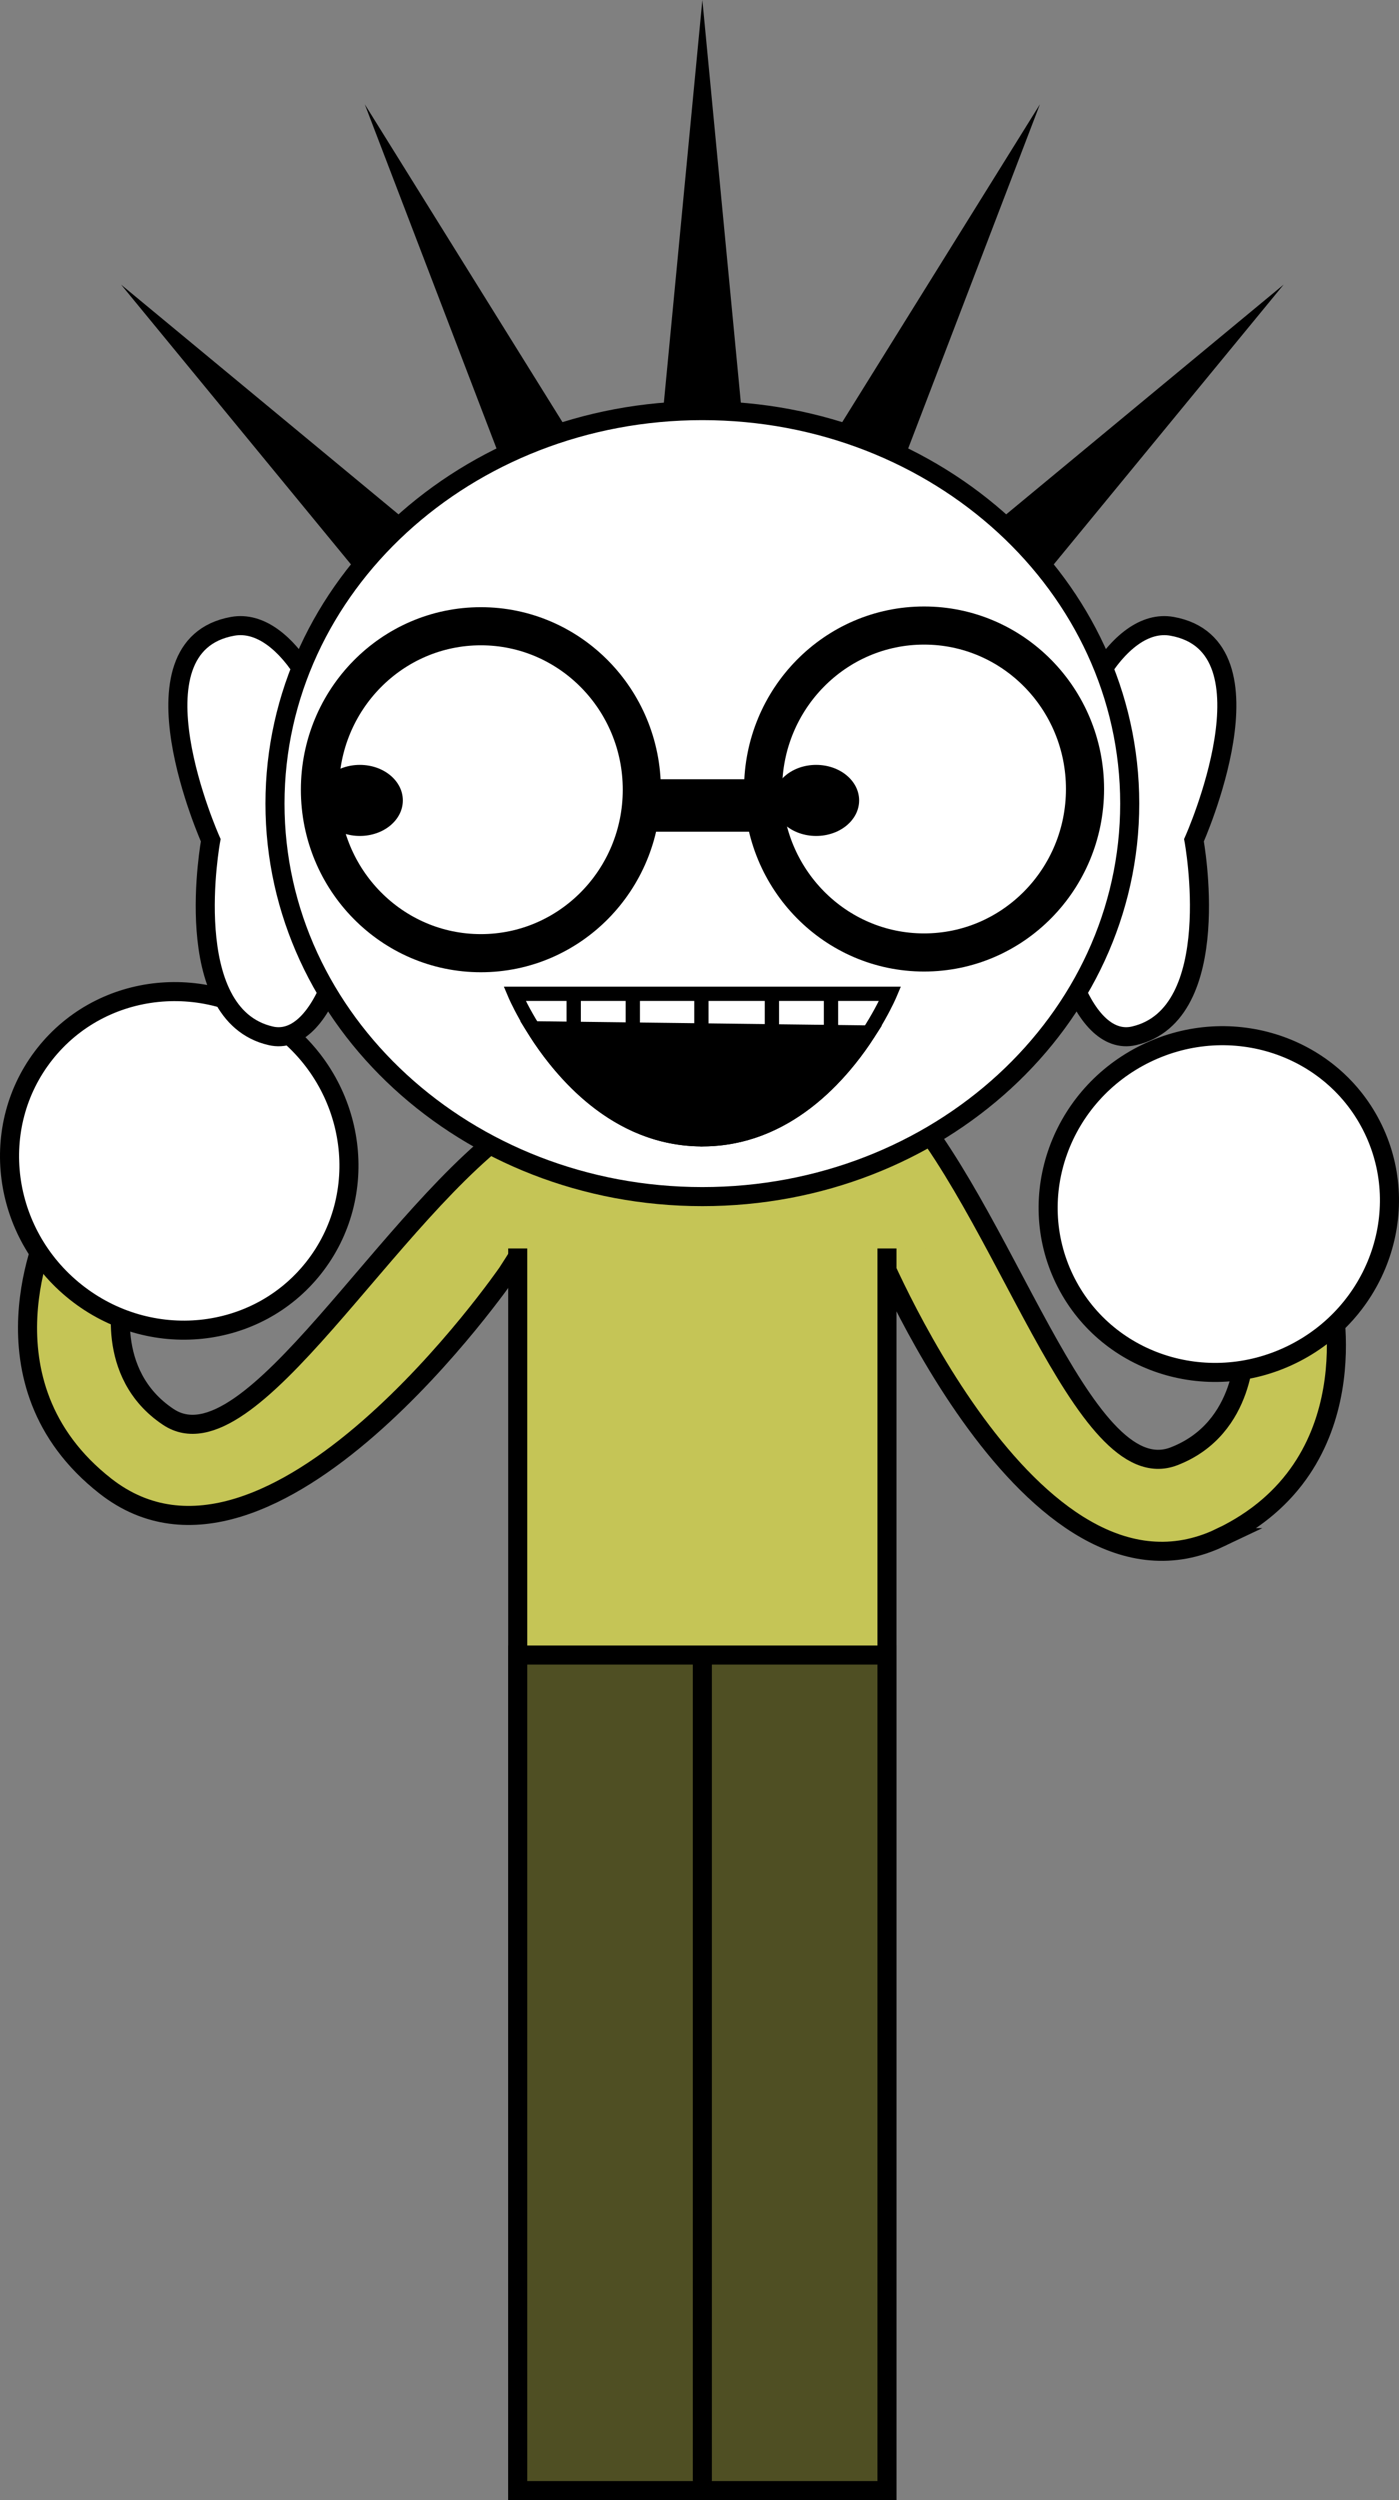 <svg viewBox="0,0,146.813,262.339" height="262.339" width="146.813" xmlns:xlink="http://www.w3.org/1999/xlink" xmlns="http://www.w3.org/2000/svg" version="1.1"><rect x="0" y="0" width="146.813" height="262.339" fill="#808080" stroke="none"/><g transform="translate(-166.294,-44.411)"><g style="mix-blend-mode: normal" stroke-dashoffset="0" stroke-dasharray="" stroke-miterlimit="10" stroke-linejoin="miter" fill-rule="nonzero" data-paper-data="{&quot;isPaintingLayer&quot;:true}"><path stroke-linecap="butt" stroke-width="2" stroke="#000000" fill="#c5c556" data-paper-data="{&quot;index&quot;:null}" d="M294.335,205.757c-19.942,9.476 -36.305,-31.105 -36.305,-31.105c0,0 -11.348,-29.977 2.109,-15.798c11.5,12.117 19.715,42.074 29.345,38.371c7.661,-2.946 7.424,-11.618 7.424,-11.618l9.126,-5.267c0,0 4.21,17.857 -11.7,25.417z"></path><path stroke-linecap="butt" stroke-width="2" stroke="#000000" fill="#ffffff" data-paper-data="{&quot;index&quot;:null}" d="M286.578,154.939c8.95,-4.344 19.616,-0.786 23.823,7.949c4.208,8.734 0.363,19.337 -8.586,23.681c-8.95,4.344 -19.616,0.786 -23.823,-7.949c-4.208,-8.734 -0.363,-19.337 8.586,-23.681z"></path><path stroke-linecap="butt" stroke-width="2" stroke="#000000" fill="#c5c556" data-paper-data="{&quot;index&quot;:null}" d="M171.469,172.987l7.763,7.137c0,0 -2.115,8.412 4.722,12.964c8.595,5.722 23.119,-21.716 36.974,-31.024c16.213,-10.892 -1.374,15.88 -1.374,15.88c0,0 -24.784,36.023 -42.188,22.41c-13.884,-10.86 -5.897,-27.367 -5.897,-27.367z"></path><path stroke-linecap="butt" stroke-width="2" stroke="#000000" fill="#c5c556" data-paper-data="{&quot;index&quot;:null}" d="M220.625,305.75v-171.495h38.75v171.495z"></path><path stroke-linecap="butt" stroke-width="2" stroke="#000000" fill="#ffffff" data-paper-data="{&quot;index&quot;:null}" d="M199.21,177.447c-6.004,7.603 -17.186,8.742 -24.977,2.543c-7.79,-6.199 -9.239,-17.388 -3.235,-24.991c6.004,-7.603 17.186,-8.742 24.977,-2.543c7.791,6.199 9.239,17.388 3.235,24.991z"></path><path stroke-linecap="butt" stroke-width="0" stroke="none" fill="#c5c556" d="M216.125,175.412l3.5,-12.297l40.75,-0.251l3,12.548z"></path><path stroke-linecap="butt" stroke-width="0" stroke="none" fill="#000000" data-paper-data="{&quot;index&quot;:null}" d="M204.576,55.358l26.338,42.341l-8.502,4.255z"></path><path stroke-linecap="butt" stroke-width="0" stroke="none" fill="#000000" data-paper-data="{&quot;index&quot;:null}" d="M178.999,74.275l38.361,31.765l-6.718,6.743z"></path><path stroke-linecap="butt" stroke-width="0" stroke="none" fill="#000000" data-paper-data="{&quot;index&quot;:null}" d="M257.587,101.954l-8.502,-4.255l26.338,-42.341z"></path><path stroke-linecap="butt" stroke-width="0" stroke="none" fill="#000000" data-paper-data="{&quot;index&quot;:null}" d="M269.358,112.782l-6.718,-6.743l38.361,-31.765z"></path><path stroke-linecap="butt" stroke-width="0" stroke="none" fill="#000000" data-paper-data="{&quot;index&quot;:null}" d="M244.75,94.101h-9.5l4.75,-49.69z"></path><path stroke-linecap="butt" stroke-width="2" stroke="#000000" fill="#ffffff" data-paper-data="{&quot;index&quot;:null}" d="M203.019,130.652c1.1,11.866 -2.741,23.73 -8.313,22.449c-9.691,-2.229 -6.297,-20.523 -6.297,-20.523c0,0 -9.129,-20.411 2.313,-22.449c5.628,-1.002 11.197,8.657 12.297,20.523z"></path><path stroke-linecap="butt" stroke-width="2" stroke="#000000" fill="#ffffff" data-paper-data="{&quot;index&quot;:null}" d="M276.981,130.652c1.1,-11.866 6.669,-21.525 12.297,-20.523c11.441,2.037 2.313,22.449 2.313,22.449c0,0 3.394,18.294 -6.297,20.523c-5.571,1.281 -9.413,-10.582 -8.313,-22.449z"></path><path stroke-linecap="butt" stroke-width="2" stroke="#000000" fill="#ffffff" data-paper-data="{&quot;index&quot;:null}" d="M195.151,128.734c0,-22.775 20.08,-41.238 44.849,-41.238c24.77,0 44.849,18.463 44.849,41.238c0,22.775 -20.08,41.238 -44.849,41.238c-24.77,0 -44.849,-18.463 -44.849,-41.238z"></path><path stroke-linecap="butt" stroke-width="4" stroke="#000000" fill="#ffffff" data-paper-data="{&quot;index&quot;:null}" d="M246.377,127.202c0,-9.473 7.562,-17.153 16.89,-17.153c9.328,0 16.89,7.68 16.89,17.153c0,9.473 -7.562,17.153 -16.89,17.153c-9.328,0 -16.89,-7.68 -16.89,-17.153z"></path><path stroke-linecap="butt" stroke-width="4" stroke="#000000" fill="#ffffff" data-paper-data="{&quot;index&quot;:null}" d="M199.868,127.276c0,-9.473 7.562,-17.153 16.89,-17.153c9.328,0 16.89,7.68 16.89,17.153c0,9.473 -7.562,17.153 -16.89,17.153c-9.328,0 -16.89,-7.68 -16.89,-17.153z"></path><path stroke-linecap="butt" stroke-width="NaN" stroke="none" fill="#000000" data-paper-data="{&quot;index&quot;:null}" d="M208.569,128.399c0,2.059 -2.019,3.729 -4.511,3.729c-2.491,0 -4.511,-1.669 -4.511,-3.729c0,-2.059 2.019,-3.729 4.511,-3.729c2.491,0 4.511,1.669 4.511,3.729z"></path><path stroke-linecap="butt" stroke-width="0" stroke="none" fill="#000000" data-paper-data="{&quot;index&quot;:null}" d="M232.244,131.682v-5.505h15.743v5.505z"></path><path stroke-linecap="butt" stroke-width="NaN" stroke="none" fill="#000000" data-paper-data="{&quot;index&quot;:null}" d="M251.942,124.67c2.491,0 4.511,1.669 4.511,3.729c0,2.059 -2.019,3.729 -4.511,3.729c-2.491,0 -4.511,-1.669 -4.511,-3.729c0,-2.059 2.019,-3.729 4.511,-3.729z"></path><path stroke-linecap="butt" stroke-width="1.5" stroke="#000000" fill="#ffffff" d="M259.7,148.69c0,0 -6.403,15.265 -19.7,15.265c-13.297,0 -19.7,-15.265 -19.7,-15.265z"></path><path stroke-linecap="butt" stroke-width="1.5" stroke="#000000" fill="#000000" d="M257.478,152.757c-2.905,4.522 -8.684,11.198 -17.478,11.198c-9.084,0 -14.951,-7.124 -17.756,-11.639z"></path><path stroke-linecap="round" stroke-width="1.5" stroke="#000000" fill="none" d="M226.5,149.349v7.797"></path><path stroke-linecap="round" stroke-width="1.5" stroke="#000000" fill="none" d="M232.7,161.868v-12.739"></path><path stroke-linecap="round" stroke-width="1.5" stroke="#000000" fill="none" data-paper-data="{&quot;index&quot;:null}" d="M253.5,149.349v7.797"></path><path stroke-linecap="round" stroke-width="1.5" stroke="#000000" fill="none" data-paper-data="{&quot;index&quot;:null}" d="M247.3,161.868v-12.739"></path><path stroke-linecap="round" stroke-width="1.5" stroke="#000000" fill="none" d="M239.9,149.129v14.826"></path><path stroke-linecap="butt" stroke-width="2" stroke="#000000" fill="#4f4f23" data-paper-data="{&quot;index&quot;:null}" d="M220.625,305.75v-87.674h38.75v87.674z"></path><path stroke-linecap="round" stroke-width="2" stroke="#000000" fill="none" d="M240,304.621v-86.419"></path></g></g></svg><!--rotationCenter:73.70598360710352:135.58881642589927-->